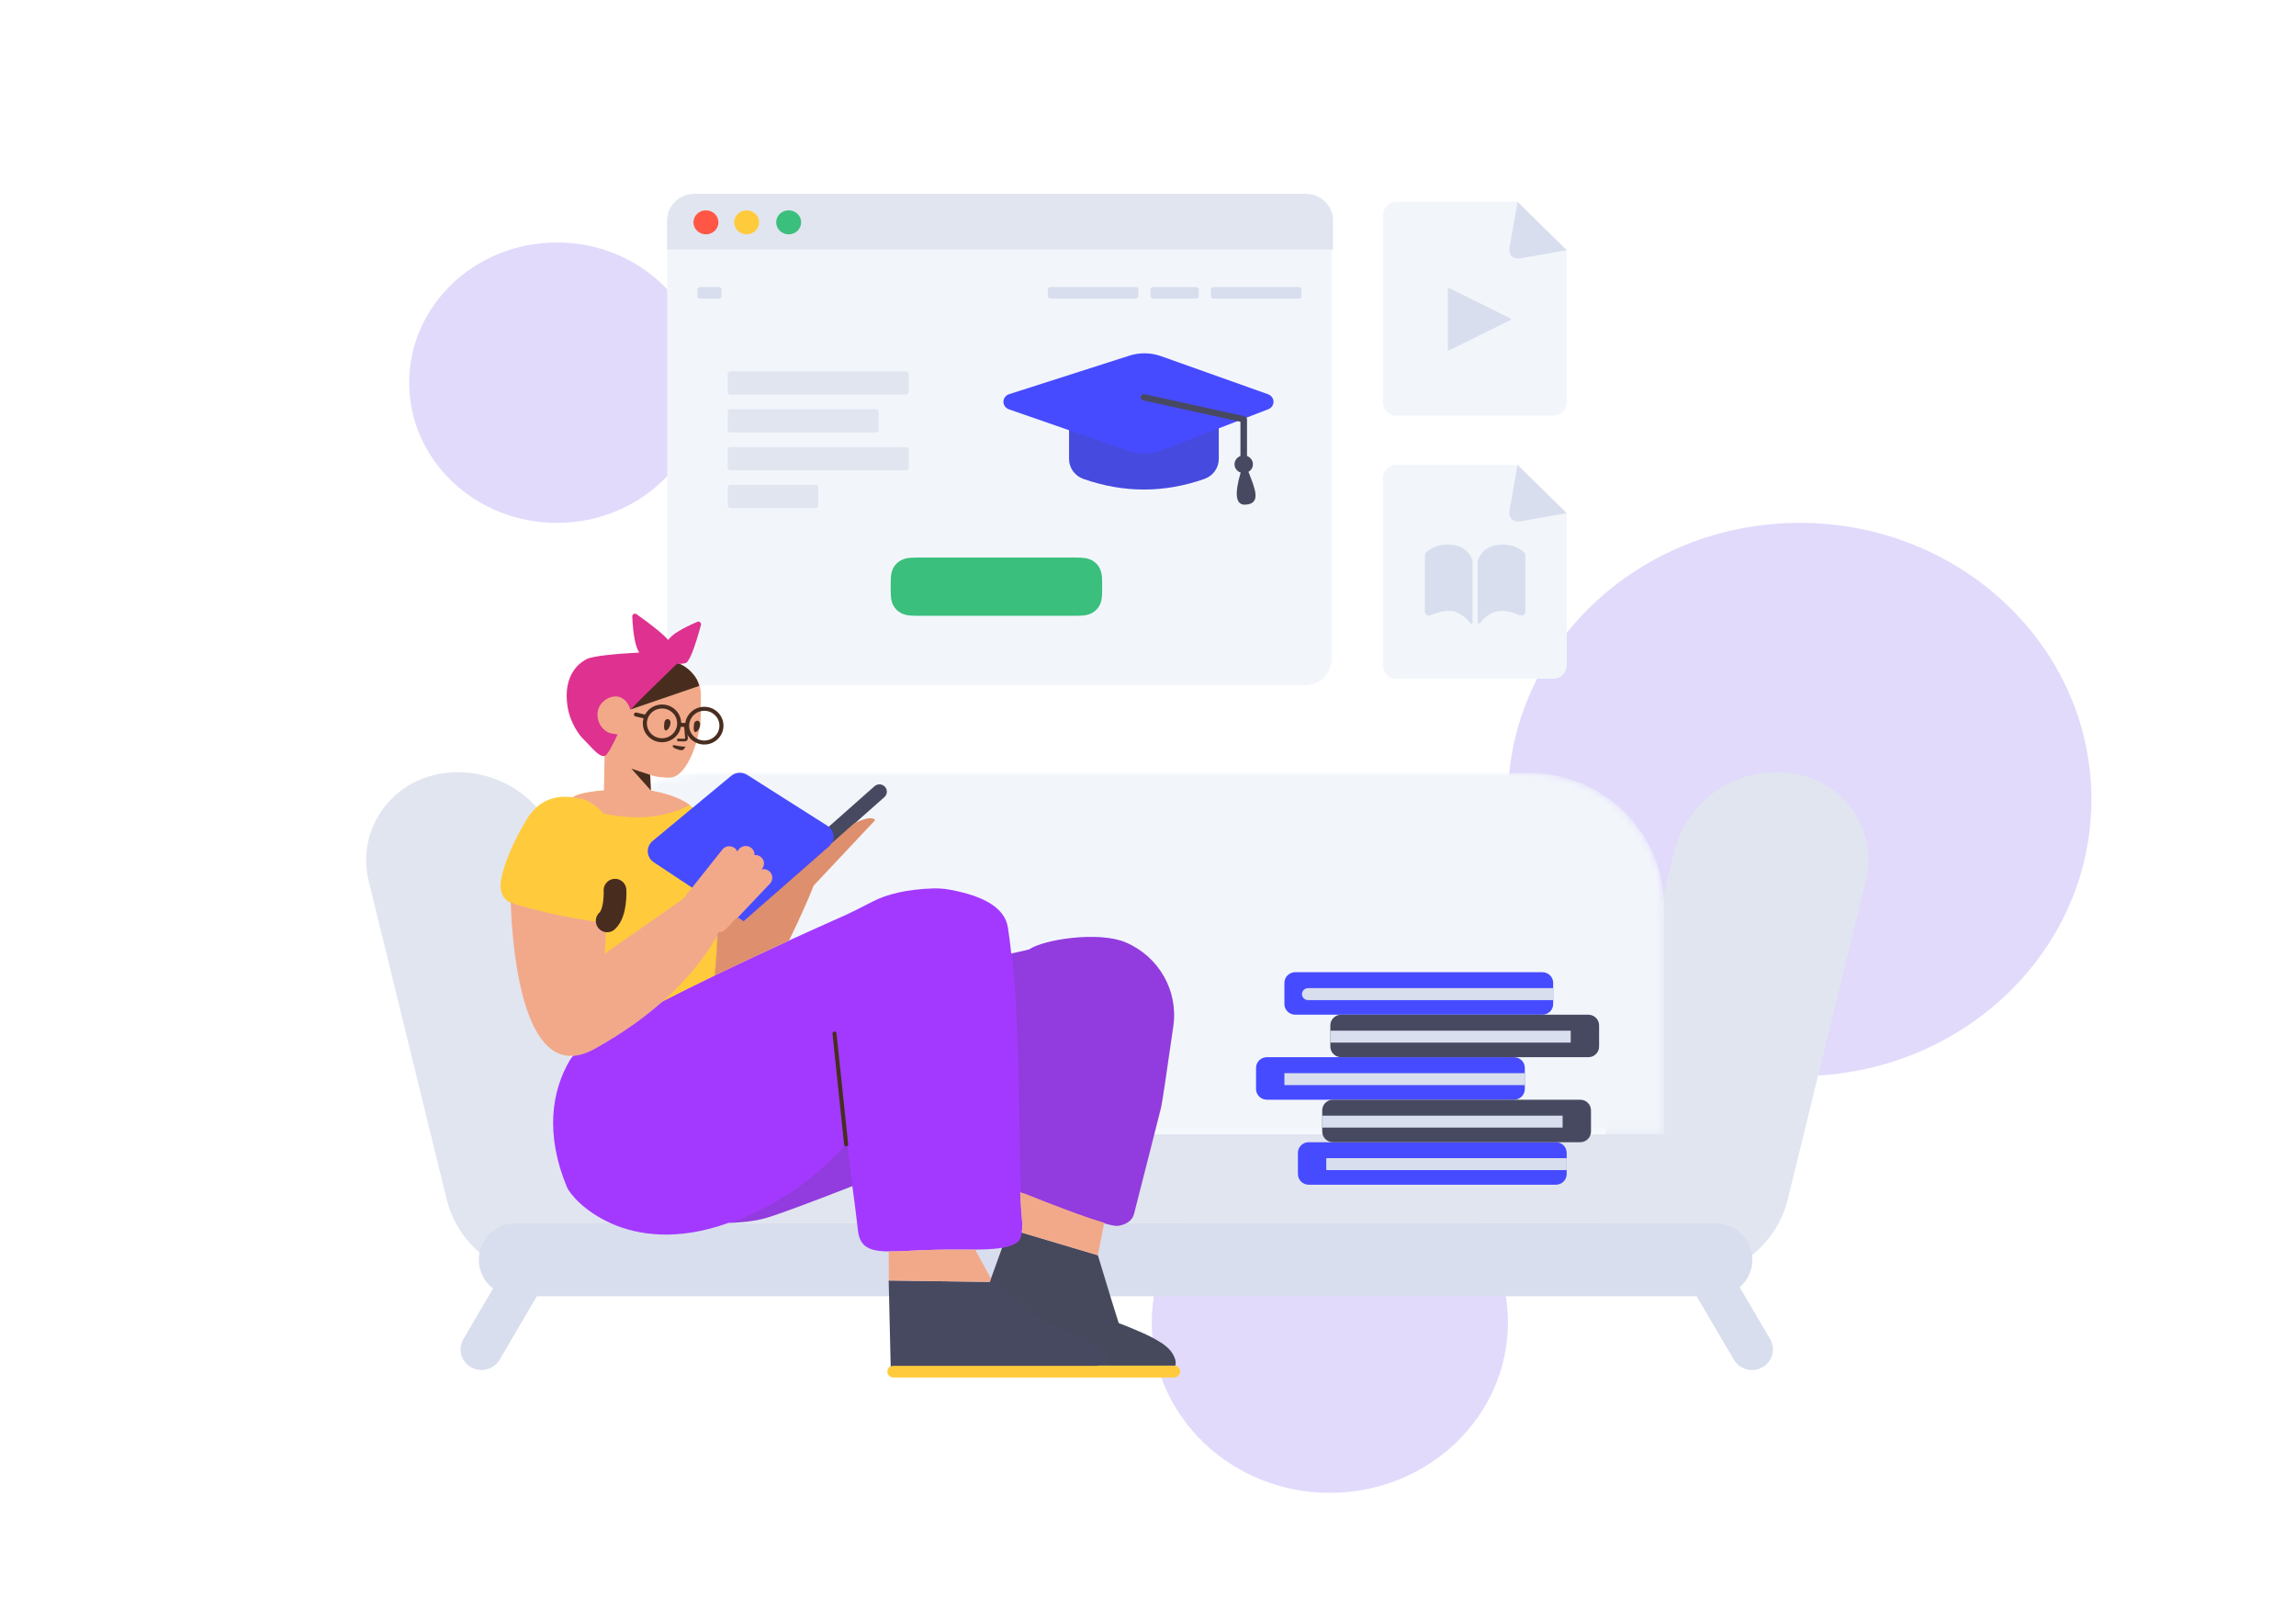 <svg width="303" height="211" viewBox="0 0 303 211" fill="none" xmlns="http://www.w3.org/2000/svg">
<ellipse cx="73.5" cy="50.5" rx="19.5" ry="18.5" fill="#E1DAFB"/>
<ellipse cx="237.5" cy="105.5" rx="38.5" ry="36.5" fill="#E1DAFB"/>
<ellipse cx="175.5" cy="174.5" rx="23.5" ry="22.5" fill="#E1DAFB"/>
<path d="M172.18 25.589H91.613C89.644 25.589 88.048 27.158 88.048 29.094V86.932C88.048 88.868 89.644 90.438 91.613 90.438H172.18C174.149 90.438 175.745 88.868 175.745 86.932V29.094C175.745 27.158 174.149 25.589 172.18 25.589Z" fill="#F2F6FB"/>
<path d="M88.048 29.095C88.048 27.159 89.644 25.589 91.612 25.589H172.354C174.323 25.589 175.918 27.158 175.918 29.095V32.924H88.048V29.095Z" fill="#E1E5F0"/>
<path d="M93.161 30.924C94.07 30.924 94.808 30.215 94.808 29.34C94.808 28.465 94.07 27.756 93.161 27.756C92.252 27.756 91.514 28.465 91.514 29.34C91.514 30.215 92.252 30.924 93.161 30.924Z" fill="#FF5645"/>
<path d="M98.534 30.924C99.443 30.924 100.18 30.215 100.18 29.34C100.18 28.465 99.443 27.756 98.534 27.756C97.624 27.756 96.887 28.465 96.887 29.34C96.887 30.215 97.624 30.924 98.534 30.924Z" fill="#FFCB3D"/>
<path d="M104.08 30.924C104.989 30.924 105.726 30.215 105.726 29.34C105.726 28.465 104.989 27.756 104.08 27.756C103.17 27.756 102.433 28.465 102.433 29.34C102.433 30.215 103.17 30.924 104.08 30.924Z" fill="#3ABF7C"/>
<path d="M92.391 37.875H94.867C95.064 37.875 95.223 38.032 95.223 38.225V39.06C95.223 39.253 95.064 39.41 94.867 39.41H92.391C92.194 39.41 92.034 39.253 92.034 39.06V38.225C92.034 38.032 92.194 37.875 92.391 37.875ZM160.156 37.875H171.402C171.599 37.875 171.759 38.032 171.759 38.225V39.06C171.759 39.253 171.599 39.41 171.402 39.41H160.156C159.96 39.41 159.8 39.253 159.8 39.06V38.225C159.8 38.032 159.96 37.875 160.156 37.875ZM138.631 37.875H149.877C150.074 37.875 150.233 38.032 150.233 38.225V39.06C150.233 39.253 150.074 39.41 149.877 39.41H138.631C138.434 39.41 138.274 39.253 138.274 39.06V38.225C138.274 38.032 138.434 37.875 138.631 37.875ZM152.184 37.875H157.849C158.046 37.875 158.206 38.032 158.206 38.225V39.06C158.206 39.253 158.046 39.41 157.849 39.41H152.184C151.987 39.41 151.828 39.253 151.828 39.06V38.225C151.828 38.032 151.987 37.875 152.184 37.875Z" fill="#D8DEED"/>
<path d="M96.377 49.009H119.581C119.778 49.009 119.938 49.166 119.938 49.359V51.73C119.938 51.923 119.778 52.08 119.581 52.08H96.377C96.18 52.08 96.021 51.923 96.021 51.73V49.359C96.021 49.166 96.18 49.009 96.377 49.009ZM96.377 54H115.595C115.792 54 115.952 54.157 115.952 54.35V56.721C115.952 56.914 115.792 57.071 115.595 57.071H96.377C96.18 57.071 96.021 56.914 96.021 56.721V54.35C96.021 54.157 96.18 54 96.377 54ZM96.377 63.982H107.623C107.82 63.982 107.979 64.139 107.979 64.332V66.703C107.979 66.896 107.82 67.053 107.623 67.053H96.377C96.18 67.053 96.021 66.896 96.021 66.703V64.332C96.021 64.139 96.18 63.982 96.377 63.982ZM96.377 58.991H119.581C119.778 58.991 119.938 59.148 119.938 59.341V61.712C119.938 61.905 119.778 62.062 119.581 62.062H96.377C96.18 62.062 96.021 61.905 96.021 61.712V59.341C96.021 59.148 96.18 58.991 96.377 58.991Z" fill="#E1E5F0"/>
<path d="M120.86 73.58H142.136C143.191 73.58 143.646 73.702 144.082 73.931C144.518 74.16 144.86 74.497 145.093 74.925C145.326 75.353 145.45 75.801 145.45 76.838V78.001C145.45 79.038 145.326 79.485 145.093 79.914C144.86 80.342 144.518 80.678 144.082 80.907C143.646 81.137 143.191 81.259 142.136 81.259H120.86C119.805 81.259 119.35 81.137 118.914 80.907C118.478 80.678 118.136 80.342 117.903 79.914C117.67 79.485 117.546 79.038 117.546 78.001V76.838C117.546 75.801 117.67 75.353 117.903 74.925C118.136 74.497 118.478 74.16 118.914 73.931C119.35 73.702 119.805 73.58 120.86 73.58Z" fill="#3ABF7C"/>
<path d="M160.84 56.524V60.555C160.84 61.741 160.082 62.798 158.947 63.196C156.285 64.131 153.623 64.598 150.961 64.598C148.299 64.598 145.637 64.131 142.975 63.196C141.84 62.798 141.082 61.741 141.082 60.555V56.772L133.135 54.013C132.822 53.904 132.577 53.658 132.474 53.347C132.291 52.795 132.598 52.202 133.16 52.022L149.046 46.932C150.405 46.497 151.874 46.52 153.218 46.999L167.358 52.032C167.648 52.135 167.878 52.356 167.99 52.637C168.206 53.178 167.935 53.788 167.385 54L160.84 56.524Z" fill="#474BFF"/>
<path opacity="0.177" d="M160.84 56.524V60.555C160.84 61.741 160.082 62.798 158.947 63.196C156.285 64.131 153.623 64.598 150.961 64.598C148.299 64.598 145.637 64.131 142.975 63.196C141.84 62.798 141.082 61.741 141.082 60.555V56.772L148.89 59.482C150.344 59.986 151.933 59.959 153.368 59.406L160.84 56.524Z" fill="#444444"/>
<path d="M163.7 60.174V55.66L150.864 52.835C150.631 52.783 150.485 52.56 150.539 52.336C150.592 52.111 150.824 51.971 151.058 52.022L164.23 54.922C164.427 54.965 164.566 55.133 164.566 55.328V60.174C165.022 60.342 165.346 60.766 165.346 61.264C165.346 61.693 165.106 62.068 164.747 62.271C164.778 62.325 164.802 62.373 164.818 62.415C165.574 64.392 166.534 66.49 164.341 66.597C163.081 66.658 162.877 65.248 163.73 62.365C163.258 62.205 162.92 61.773 162.92 61.264C162.92 60.766 163.244 60.342 163.7 60.174Z" fill="#474961"/>
<path d="M182.513 28.392C182.513 27.425 183.311 26.64 184.295 26.64H200.265L206.753 33.011V53.106C206.753 54.074 205.953 54.858 204.97 54.858H184.295C183.311 54.858 182.513 54.074 182.513 53.107V28.392Z" fill="#F2F6FB"/>
<path d="M199.331 42.235L191.249 46.233C191.188 46.264 191.113 46.239 191.082 46.179C191.073 46.161 191.068 46.143 191.068 46.123V38.127C191.068 38.059 191.124 38.004 191.193 38.004C191.212 38.004 191.232 38.009 191.249 38.017L199.331 42.016C199.392 42.046 199.417 42.12 199.386 42.18C199.374 42.204 199.355 42.223 199.331 42.235Z" fill="#D8DEED"/>
<path d="M200.265 26.64L206.753 33.011L200.666 34.09C199.696 34.261 199.045 33.628 199.212 32.673L200.265 26.64Z" fill="#D8DEED"/>
<path d="M182.513 63.095C182.513 62.128 183.311 61.343 184.295 61.343H200.265L206.753 67.714V87.809C206.753 88.777 205.953 89.561 204.97 89.561H184.295C183.311 89.561 182.513 88.777 182.513 87.809V63.095Z" fill="#F2F6FB"/>
<path d="M200.265 61.343L206.753 67.714L200.666 68.792C199.696 68.964 199.045 68.331 199.212 67.376L200.265 61.343Z" fill="#D8DEED"/>
<path d="M188.038 80.711V73.27C188.038 73.119 188.104 72.975 188.22 72.876C189.129 72.089 190.24 71.759 191.552 71.886C192.952 72.022 193.88 72.72 194.337 73.982V82.116C194.337 82.213 194.257 82.291 194.158 82.291C194.103 82.291 194.05 82.265 194.017 82.222C193.387 81.41 192.674 80.902 191.877 80.698C191.09 80.497 190.058 80.662 188.782 81.195C188.51 81.309 188.196 81.184 188.081 80.917C188.053 80.852 188.038 80.782 188.038 80.711ZM201.304 80.711C201.304 80.782 201.289 80.852 201.261 80.917C201.146 81.184 200.832 81.309 200.56 81.195C199.284 80.662 198.253 80.497 197.465 80.698C196.668 80.902 195.955 81.41 195.325 82.222C195.292 82.265 195.239 82.291 195.184 82.291C195.085 82.291 195.005 82.213 195.005 82.116V73.982C195.462 72.72 196.39 72.022 197.79 71.886C199.102 71.759 200.213 72.089 201.122 72.876C201.238 72.975 201.304 73.119 201.304 73.27V80.711Z" fill="#D8DEED"/>
<path d="M83.059 149.678H211.817L220.951 112.381C222.644 105.47 229.441 100.988 236.585 102.072C236.908 102.121 237.228 102.184 237.545 102.259C243.864 103.755 247.752 110.005 246.23 116.218L235.941 158.231C234.248 165.142 227.451 169.624 220.307 168.539C219.984 168.49 219.664 168.428 219.347 168.353C215.502 167.443 212.557 164.772 211.183 161.421H83.693C82.319 164.772 79.374 167.443 75.529 168.353C75.212 168.428 74.892 168.49 74.569 168.539C67.425 169.624 60.628 165.142 58.935 158.231L48.646 116.218C47.124 110.005 51.012 103.755 57.331 102.259C57.648 102.184 57.968 102.121 58.291 102.072C65.435 100.988 72.232 105.47 73.925 112.381L83.059 149.678Z" fill="#E1E5F0"/>
<mask id="mask0_1_415" style="mask-type:alpha" maskUnits="userSpaceOnUse" x="75" y="102" width="145" height="48">
<path d="M93.039 102.005H201.762C211.606 102.005 219.586 109.852 219.586 119.532V149.678H75.215V119.532C75.215 109.852 83.195 102.005 93.039 102.005Z" fill="white"/>
</mask>
<g mask="url(#mask0_1_415)">
<path d="M93.039 102.005H201.762C211.606 102.005 219.586 109.852 219.586 119.532V149.678H75.215V119.532C75.215 109.852 83.195 102.005 93.039 102.005Z" fill="#F2F6FB"/>
</g>
<path d="M70.848 171.06L65.934 179.43C65.171 180.73 63.481 181.175 62.16 180.425C60.839 179.675 60.386 178.013 61.149 176.714L65.068 170.038C63.922 169.156 63.185 167.783 63.185 166.24C63.185 163.579 65.379 161.421 68.086 161.421H226.359C229.066 161.421 231.261 163.579 231.261 166.24C231.261 167.688 230.611 168.987 229.584 169.871L233.602 176.714C234.364 178.013 233.912 179.675 232.59 180.425C231.269 181.175 229.579 180.73 228.816 179.43L223.902 171.06H70.848Z" fill="#D8DEED"/>
<path d="M144.793 180.206C144.868 180.183 144.947 180.171 145.029 180.171H154.921C155.366 180.171 155.741 180.539 155.741 180.977C155.741 181.415 155.366 181.783 154.921 181.783H146.42H117.903C117.46 181.783 117.101 181.43 117.101 180.994C117.101 180.559 117.46 180.206 117.903 180.206H144.793Z" fill="#FFCB3D"/>
<path d="M146.411 180.206H145.029C144.947 180.206 144.868 180.218 144.793 180.241H117.903C117.773 180.241 117.651 180.271 117.543 180.325L117.279 168.979L130.622 169.166L133.15 162.153L144.878 165.649C145.463 167.606 146.067 169.564 146.67 171.539C146.989 172.57 147.309 173.583 147.628 174.597C148.622 174.982 149.474 175.331 150.077 175.593C151.231 176.083 152.207 176.537 153.271 177.219C153.271 177.219 154.194 177.778 154.709 178.582C154.869 178.844 155.011 179.141 155.099 179.456C155.135 179.596 155.135 179.735 155.152 179.858C155.147 179.972 155.121 180.101 155.087 180.223C155.033 180.212 154.978 180.206 154.921 180.206H146.415C146.422 180.181 146.426 180.155 146.426 180.129C146.425 180.155 146.42 180.181 146.411 180.206Z" fill="#474961"/>
<path opacity="0.177" d="M146.443 180.206C146.455 180.166 146.457 180.125 146.448 180.083C146.431 179.943 146.431 179.803 146.395 179.68C146.181 178.839 145.504 178.138 145.112 177.77C144.31 177.261 143.508 176.806 142.634 176.402C139.479 174.86 138.57 174.878 136.503 173.493C135.647 172.915 134.863 172.266 134.132 171.53L131.066 169.181L130.646 169.176L133.178 162.153L144.906 165.649C145.491 167.606 146.095 169.564 146.698 171.539C147.018 172.57 147.337 173.583 147.656 174.597C148.65 174.982 149.502 175.331 150.105 175.593C151.259 176.083 152.235 176.537 153.3 177.219C153.3 177.219 154.222 177.778 154.737 178.582C154.897 178.844 155.039 179.141 155.127 179.456C155.163 179.596 155.163 179.735 155.181 179.858C155.175 179.974 155.148 180.105 155.113 180.229C155.051 180.214 154.987 180.206 154.921 180.206H146.443Z" fill="#444444"/>
<path d="M134.653 157.351C134.717 158.846 134.803 160.09 134.926 161.003C134.947 161.231 134.935 162.911 134.616 163.507C133.625 165.333 128.129 164.797 123.235 164.931C118.341 165.065 115.643 165.535 114.186 164.427C113.388 163.823 113.27 162.739 113.222 162.361C113.004 160.434 112.75 158.482 112.482 156.52C106.381 158.9 102.545 160.312 100.972 160.755C99.416 161.193 97.691 161.311 96.123 161.383C82.758 166.157 75.562 158.455 74.804 156.625C71.909 149.637 72.806 143.887 75.263 139.807C76.848 137.175 88.998 130.805 111.712 120.695C112.222 120.468 113.341 119.909 115.069 119.018C117.086 117.957 119.743 117.364 123.043 117.24C123.805 117.211 124.567 117.266 125.317 117.402C130.079 118.267 132.644 119.936 133.012 122.407C133.017 122.437 133.02 122.452 133.025 122.482C133.188 123.545 133.331 124.664 133.456 125.827C134.286 125.655 135.073 125.473 135.818 125.283C135.82 125.281 135.823 125.279 135.825 125.278C137.784 123.95 145.022 122.853 148.559 124.364C152.932 126.233 155.5 130.74 154.837 135.383H154.837C153.891 142.011 153.349 145.604 153.213 146.162C153.009 147.018 150.536 156.689 149.633 160.239C149.435 161.044 148.566 161.655 147.451 161.766C146.223 161.894 138.728 159.012 134.653 157.351V157.351Z" fill="#A339FF"/>
<path opacity="0.177" d="M134.721 157.378C134.422 149.772 134.638 136.055 133.531 125.836C134.348 125.666 135.124 125.486 135.858 125.298C135.86 125.297 135.863 125.295 135.865 125.293C137.824 123.965 145.062 122.869 148.599 124.38C152.972 126.248 155.54 130.756 154.877 135.398V135.398C153.931 142.027 153.389 145.62 153.253 146.178C153.049 147.033 150.576 156.705 149.673 160.254C149.475 161.06 148.606 161.671 147.491 161.781C146.266 161.91 138.802 159.041 134.721 157.378V157.378ZM112.554 156.523C106.435 158.911 102.588 160.327 101.012 160.771C99.528 161.189 97.89 161.316 96.381 161.389C96.638 161.295 96.898 161.197 97.16 161.094C102.857 158.852 107.726 155.446 111.765 150.875V150.875C112.028 152.758 112.297 154.645 112.554 156.523Z" fill="#444444"/>
<path d="M94.37 128.72C84.646 133.417 78.615 136.793 76.277 138.848L75.572 139.193C72.014 134.54 70.575 128.24 71.254 120.292C69.555 119.883 68.098 119.465 67.432 119.158C66.1 118.545 65.74 117.203 66.35 115.134C66.862 113.145 67.897 110.839 69.455 108.215C71.306 105.097 73.919 105.006 75.605 105.214C77.078 104.136 84.256 104.014 85.602 104.282C87.721 104.72 90.863 105.333 92.584 107.846C93.137 108.63 93.394 109.391 93.528 109.935C93.528 109.935 93.785 110.697 93.968 111.527C94.387 113.424 95.219 120.064 94.37 128.72Z" fill="#FFCB3D"/>
<path d="M115.403 103.755L97.654 119.47C97.251 119.826 97.219 120.435 97.581 120.831C97.944 121.227 98.563 121.259 98.966 120.902L116.715 105.187C117.117 104.831 117.149 104.222 116.787 103.826C116.425 103.43 115.805 103.398 115.403 103.755Z" fill="#474961"/>
<path d="M109.198 108.977L98.603 102.252C97.945 101.834 97.087 101.888 96.488 102.385L86.115 110.988C85.363 111.612 85.268 112.718 85.902 113.458C86.008 113.582 86.132 113.691 86.269 113.781L98.145 121.651L109.418 111.757C110.152 111.112 110.216 110.004 109.561 109.282C109.454 109.165 109.332 109.062 109.198 108.977Z" fill="#474BFF"/>
<path d="M79.946 97.88C79.413 97.201 78.935 96.563 78.681 96.037C78.305 95.273 78.501 93.043 79.212 92.153C79.923 91.264 85.561 87.15 85.632 87.145C86.232 87.051 89.617 86.66 91.536 89.023C91.711 89.222 91.87 89.439 92.014 89.71C92.327 90.339 92.501 91.03 92.497 91.733L92.47 94.862C92.456 95.179 92.425 95.497 92.376 95.8C92.016 98.038 91.309 99.896 90.501 101.094C89.904 101.996 89.227 102.534 88.606 102.595C88.43 102.624 87.468 102.673 86.325 102.418C86.25 102.399 86.27 102.414 85.804 102.252L85.9 104.314C87.443 104.632 89.44 105.07 91.047 106.222C88.753 107.422 86.212 107.962 83.425 107.842C82.226 107.791 80.962 107.632 79.632 107.368C78.645 106.219 77.443 105.543 76.772 105.434C76.466 105.384 76.051 105.302 75.566 105.247C75.574 105.24 75.583 105.233 75.591 105.226C76.177 104.751 77.863 104.456 79.703 104.295L79.817 97.84L79.946 97.88ZM94.98 122.998C95.021 122.998 95.063 122.996 95.104 122.991C95.064 122.993 95.024 122.993 94.984 122.991C94.983 122.993 94.981 122.996 94.98 122.998ZM97.364 121.083L98.12 121.577L98.822 120.963C98.845 120.946 98.868 120.928 98.89 120.908L99.309 120.537L109.337 111.763C109.477 111.641 109.592 111.502 109.683 111.352L112.715 108.667C114.088 108 115.154 107.736 115.509 108.228C115.509 108.228 110.193 113.897 107.386 116.872C106.651 118.765 105.563 121.187 104.12 124.136C100.525 125.788 97.266 127.321 94.341 128.734C94.529 126.887 94.64 125.13 94.694 123.491C91.201 129.373 85.804 134.343 78.5 138.403C69.16 143.594 67.638 125.895 67.396 119.062C67.43 119.079 67.465 119.095 67.501 119.111C69.416 119.954 78.299 121.898 79.945 121.635C79.992 121.629 80.038 121.618 80.082 121.602L79.802 125.848L90.165 118.611C90.167 118.608 90.169 118.605 90.171 118.602L95.328 112.111C95.722 111.615 96.45 111.527 96.955 111.915C97.112 112.036 97.23 112.19 97.304 112.359L97.453 112.141C97.811 111.62 98.531 111.482 99.062 111.834C99.412 112.066 99.591 112.453 99.571 112.839C99.849 112.813 100.138 112.885 100.378 113.063L100.382 113.066C100.871 113.428 100.968 114.111 100.6 114.592C100.59 114.605 100.58 114.618 100.57 114.63L100.494 114.72C100.858 114.635 101.258 114.725 101.553 114.996C102.021 115.425 102.046 116.145 101.61 116.606L97.364 121.083ZM135.274 157.529C138.402 158.794 143.09 160.598 145.725 161.364L144.878 165.649L134.857 162.662C134.935 162.141 134.932 161.613 134.919 161.47C134.806 160.638 134.727 159.525 134.668 158.191C134.659 157.928 134.648 157.655 134.637 157.369L135.274 157.529ZM117.283 165.137C118.753 165.159 120.684 165 123.235 164.931C125.056 164.881 126.96 164.924 128.685 164.903L130.776 168.739L130.622 169.166L117.295 168.98L117.283 165.137Z" fill="#F2A98A"/>
<path opacity="0.2" d="M94.643 123.361C94.714 123.24 94.785 123.118 94.854 122.997C95.186 123.015 95.522 122.893 95.766 122.636L97.267 121.054L98.066 121.577L98.768 120.963C98.791 120.946 98.814 120.928 98.835 120.908L99.255 120.537L109.283 111.763C109.422 111.641 109.538 111.502 109.629 111.352L112.661 108.667C114.034 108 115.099 107.736 115.455 108.228C115.455 108.228 110.144 113.891 107.336 116.868C106.602 118.771 105.515 121.212 104.098 124.121C100.491 125.779 97.22 127.317 94.287 128.734C94.48 126.838 94.591 125.038 94.643 123.361Z" fill="#8C2A00"/>
<path d="M85.805 102.258L83.325 101.434L85.889 104.31L85.805 102.258Z" fill="#482D1F"/>
<path d="M88.634 87.227C89.63 87.477 90.676 87.983 91.471 88.962C91.646 89.161 91.804 89.379 91.949 89.65C92.087 89.927 92.198 90.216 92.278 90.513L83.25 93.609L84.408 87.629C86.135 87.381 87.544 87.247 88.634 87.227Z" fill="#482D1F"/>
<path d="M89.332 87.603C86.171 90.647 84.158 92.636 83.293 93.57C83.261 93.615 83.229 93.662 83.197 93.71C83.158 93.551 83.01 93.035 82.602 92.536C82.564 92.504 82.235 92.14 81.759 91.979C80.901 91.722 79.825 92.165 79.273 92.958C78.688 93.772 78.761 94.803 79.155 95.567C79.549 96.33 80.233 96.652 80.472 96.741L81.431 96.921L81.528 96.878C80.823 98.346 80.18 99.667 79.768 99.763C79.019 99.936 77.865 98.365 77.05 97.603C76.532 97.119 75.288 95.536 74.916 93.331C74.805 92.601 74.394 90.127 75.939 88.178C76.479 87.501 77.119 87.147 77.382 86.993C78.278 86.524 81.716 86.255 84.358 86.113C83.855 85.347 83.549 83.758 83.44 81.347C83.436 81.268 83.46 81.19 83.508 81.125C83.624 80.969 83.847 80.934 84.006 81.048C86.194 82.612 87.587 83.749 88.184 84.458C88.623 83.772 89.902 82.973 92.022 82.06C92.097 82.028 92.18 82.022 92.259 82.043C92.448 82.094 92.561 82.286 92.509 82.473C91.63 85.655 90.961 87.326 90.502 87.487C90.25 87.576 89.86 87.614 89.332 87.603Z" fill="#DE3190"/>
<path d="M91.604 95.473C91.642 95.259 91.845 95.087 92.061 95.107C92.204 95.115 92.318 95.213 92.389 95.454C92.486 96.062 91.865 96.878 91.643 96.524C91.485 96.306 91.555 95.792 91.604 95.473ZM87.692 95.261C87.73 95.047 87.932 94.875 88.148 94.895C88.292 94.903 88.406 95.001 88.477 95.242C88.573 95.85 87.953 96.666 87.731 96.312C87.572 96.095 87.643 95.58 87.692 95.261Z" fill="#482D1F"/>
<path d="M90.278 95.7L90.42 97.447C90.421 97.453 90.395 97.482 90.387 97.482C90.29 97.489 90.19 97.49 90.034 97.486C90.003 97.485 89.971 97.484 89.926 97.482C89.868 97.481 89.837 97.48 89.806 97.479C89.703 97.476 89.617 97.474 89.526 97.472C89.428 97.47 89.347 97.547 89.345 97.644C89.343 97.741 89.422 97.821 89.52 97.823C89.61 97.824 89.694 97.826 89.796 97.829C89.826 97.83 89.857 97.831 89.915 97.833C89.961 97.834 89.993 97.835 90.024 97.836C90.191 97.84 90.301 97.84 90.412 97.832C90.617 97.818 90.79 97.622 90.775 97.421L90.633 95.672C90.625 95.575 90.54 95.503 90.441 95.511C90.343 95.519 90.27 95.603 90.278 95.7Z" fill="#482D1F"/>
<path d="M89.249 98.826C89.121 98.782 88.809 98.663 88.779 98.489C88.776 98.454 88.755 98.403 88.789 98.383C88.872 98.289 89.091 98.362 89.418 98.427C89.997 98.528 90.461 98.531 90.461 98.531C90.461 98.531 90.303 98.823 90.202 98.901C90.003 99.125 89.433 98.901 89.249 98.826Z" fill="#482D1F"/>
<path d="M84.928 94.789L83.864 94.546C83.72 94.513 83.63 94.372 83.664 94.231C83.697 94.089 83.841 94.001 83.984 94.034L85.129 94.295C85.525 93.561 86.285 93.038 87.19 92.976C88.584 92.88 89.794 93.914 89.891 95.285C89.893 95.318 89.895 95.35 89.896 95.383L90.438 95.411C90.601 94.272 91.555 93.361 92.768 93.278C94.162 93.182 95.372 94.216 95.469 95.587C95.567 96.958 94.515 98.147 93.121 98.243C91.728 98.339 90.519 97.306 90.42 95.937L89.856 95.908C89.654 96.999 88.721 97.861 87.543 97.942C86.148 98.037 84.939 97.004 84.841 95.632C84.821 95.34 84.852 95.056 84.928 94.789ZM85.502 94.756C85.401 95.015 85.354 95.3 85.375 95.596C85.452 96.677 86.406 97.493 87.506 97.417C88.605 97.341 89.435 96.403 89.358 95.322C89.281 94.24 88.327 93.425 87.227 93.501C86.472 93.552 85.844 94.011 85.55 94.643C85.549 94.649 85.548 94.654 85.547 94.66C85.538 94.695 85.523 94.728 85.502 94.756ZM90.948 95.748C90.948 95.797 90.95 95.847 90.953 95.897C91.03 96.979 91.984 97.794 93.084 97.719C94.183 97.643 95.013 96.705 94.936 95.624C94.859 94.542 93.905 93.727 92.805 93.802C91.793 93.872 91.01 94.672 90.952 95.643C90.955 95.662 90.956 95.681 90.955 95.701C90.954 95.717 90.952 95.733 90.948 95.748Z" fill="#482D1F"/>
<path d="M111.93 150.997L110.394 136.362C110.379 136.218 110.247 136.113 110.101 136.128C109.954 136.142 109.847 136.272 109.862 136.416L111.398 151.051C111.414 151.195 111.545 151.3 111.692 151.285C111.839 151.27 111.945 151.141 111.93 150.997Z" fill="#482D1F"/>
<path d="M81.162 117.474C81.162 117.474 81.322 120.432 80.128 121.52" stroke="#482D1F" stroke-width="3" stroke-linecap="round" stroke-linejoin="round"/>
<path d="M172.71 150.729H205.327C206.115 150.729 206.753 151.357 206.753 152.131V154.936C206.753 155.71 206.115 156.338 205.327 156.338H172.71C171.922 156.338 171.284 155.71 171.284 154.936V152.131C171.284 151.357 171.922 150.729 172.71 150.729ZM170.928 128.295H203.545C204.332 128.295 204.971 128.923 204.971 129.697V132.502C204.971 133.276 204.332 133.904 203.545 133.904H170.928C170.14 133.904 169.502 133.276 169.502 132.502V129.697C169.502 128.923 170.14 128.295 170.928 128.295ZM167.185 139.512H199.802C200.589 139.512 201.228 140.14 201.228 140.914V143.719C201.228 144.493 200.589 145.121 199.802 145.121H167.185C166.397 145.121 165.759 144.493 165.759 143.719V140.914C165.759 140.14 166.397 139.512 167.185 139.512Z" fill="#474BFF"/>
<path d="M175.918 145.121H208.535C209.323 145.121 209.961 145.749 209.961 146.523V149.327C209.961 150.102 209.323 150.729 208.535 150.729H175.918C175.131 150.729 174.492 150.102 174.492 149.327V146.523C174.492 145.749 175.131 145.121 175.918 145.121ZM176.988 133.904H209.605C210.392 133.904 211.031 134.531 211.031 135.306V138.11C211.031 138.885 210.392 139.512 209.605 139.512H176.988C176.2 139.512 175.562 138.885 175.562 138.11V135.306C175.562 134.531 176.2 133.904 176.988 133.904Z" fill="#474961"/>
<path d="M172.621 130.398H204.971V131.976H172.621C172.178 131.976 171.819 131.623 171.819 131.187C171.819 130.752 172.178 130.398 172.621 130.398ZM175.562 136.007H207.288V137.584H175.562V136.007ZM169.502 141.615H201.228V143.193H169.502V141.615ZM174.492 147.224H206.218V148.801H174.492V147.224ZM175.027 152.833H206.753V154.41H175.027V152.833Z" fill="#D8DEED"/>
</svg>
